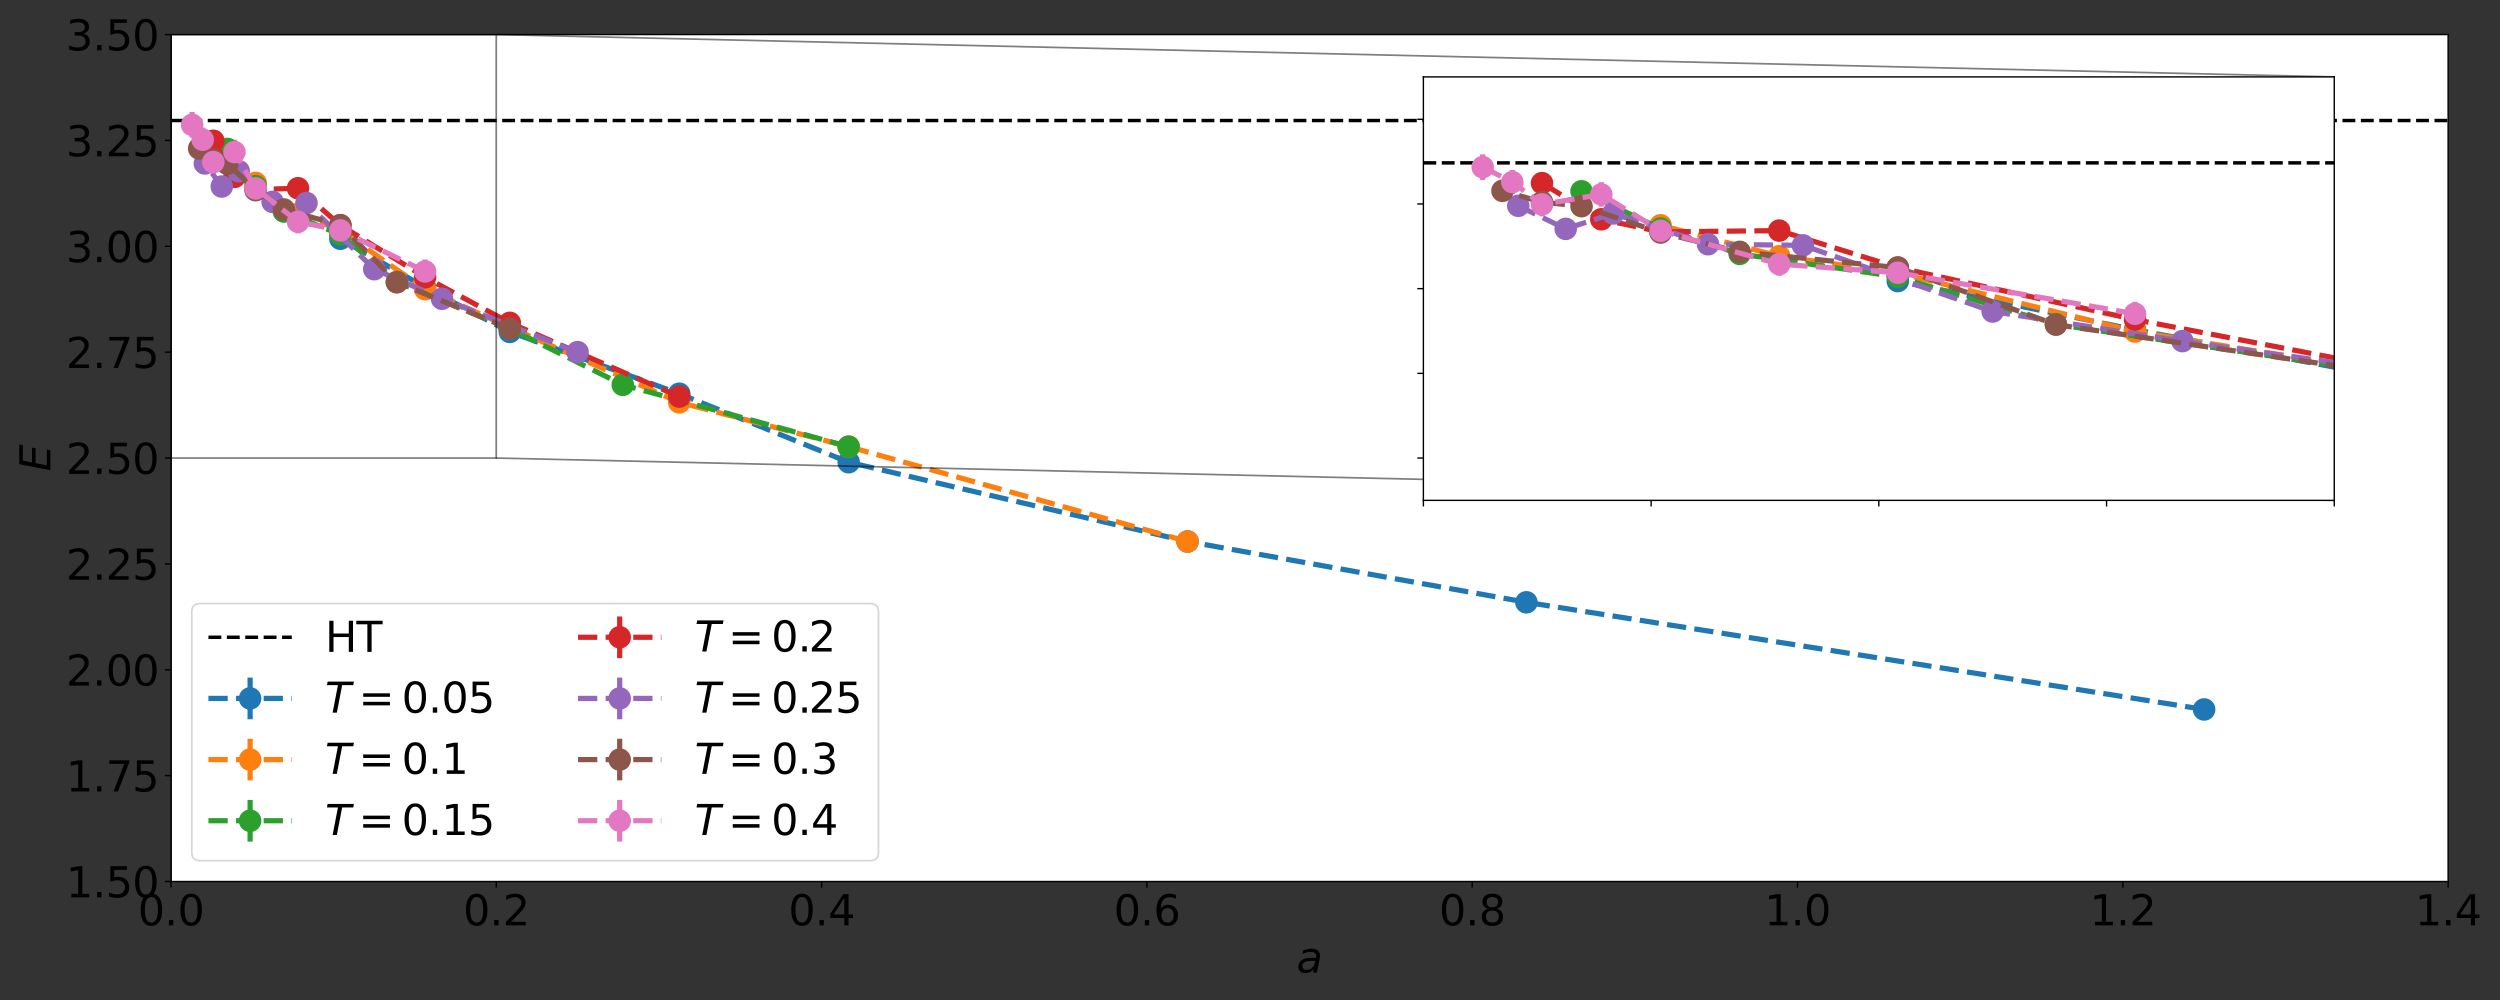 <?xml version="1.0" encoding="utf-8" standalone="no"?>
<!DOCTYPE svg PUBLIC "-//W3C//DTD SVG 1.1//EN"
  "http://www.w3.org/Graphics/SVG/1.1/DTD/svg11.dtd">
<svg height="576pt" version="1.1" viewBox="0 0 1440 576" width="1440pt" xmlns="http://www.w3.org/2000/svg" xmlns:xlink="http://www.w3.org/1999/xlink">
 <rect x="0" y="0" width="1440" height="576" fill="#333333" stroke="none"/>
 <defs>
  <style type="text/css">*{stroke-linecap:butt;stroke-linejoin:round;}</style>
 </defs>
 <g id="figure_1">
  <g id="patch_1">
   <path d="M 0 576 
L 1440 576 
L 1440 0 
L 0 0 
z
" style="fill:none;"/>
  </g>
  <g id="axes_1">
   <g id="patch_2">
    <path d="M 98.465 507.745 
L 1410.116 507.745 
L 1410.116 19.918 
L 98.465 19.918 
z
" style="fill:#ffffff;"/>
   </g>
   <g id="matplotlib.axis_1">
    <g id="xtick_1">
     <g id="line2d_1">
      <defs>
       <path d="M 0 0 
L 0 3.5 
" id="md1fe5be737" style="stroke:#000000;stroke-width:0.8;"/>
      </defs>
      <g>
       <use style="stroke:#000000;stroke-width:0.8;" x="98.465" xlink:href="#md1fe5be737" y="507.745"/>
      </g>
     </g>
     <g id="text_1">
      <!-- 0.0 -->
      <g transform="translate(79.381 532.981)scale(0.24 -0.24)">
       <defs>
        <path d="M 2034 4250 
Q 1547 4250 1301 3770 
Q 1056 3291 1056 2328 
Q 1056 1369 1301 889 
Q 1547 409 2034 409 
Q 2525 409 2770 889 
Q 3016 1369 3016 2328 
Q 3016 3291 2770 3770 
Q 2525 4250 2034 4250 
z
M 2034 4750 
Q 2819 4750 3233 4129 
Q 3647 3509 3647 2328 
Q 3647 1150 3233 529 
Q 2819 -91 2034 -91 
Q 1250 -91 836 529 
Q 422 1150 422 2328 
Q 422 3509 836 4129 
Q 1250 4750 2034 4750 
z
" id="DejaVuSans-30" transform="scale(0.016)"/>
        <path d="M 684 794 
L 1344 794 
L 1344 0 
L 684 0 
L 684 794 
z
" id="DejaVuSans-2e" transform="scale(0.016)"/>
       </defs>
       <use xlink:href="#DejaVuSans-30"/>
       <use x="63.623" xlink:href="#DejaVuSans-2e"/>
       <use x="95.41" xlink:href="#DejaVuSans-30"/>
      </g>
     </g>
    </g>
    <g id="xtick_2">
     <g id="line2d_2">
      <g>
       <use style="stroke:#000000;stroke-width:0.8;" x="285.844" xlink:href="#md1fe5be737" y="507.745"/>
      </g>
     </g>
     <g id="text_2">
      <!-- 0.2 -->
      <g transform="translate(266.76 532.981)scale(0.24 -0.24)">
       <defs>
        <path d="M 1228 531 
L 3431 531 
L 3431 0 
L 469 0 
L 469 531 
Q 828 903 1448 1529 
Q 2069 2156 2228 2338 
Q 2531 2678 2651 2914 
Q 2772 3150 2772 3378 
Q 2772 3750 2511 3984 
Q 2250 4219 1831 4219 
Q 1534 4219 1204 4116 
Q 875 4013 500 3803 
L 500 4441 
Q 881 4594 1212 4672 
Q 1544 4750 1819 4750 
Q 2544 4750 2975 4387 
Q 3406 4025 3406 3419 
Q 3406 3131 3298 2873 
Q 3191 2616 2906 2266 
Q 2828 2175 2409 1742 
Q 1991 1309 1228 531 
z
" id="DejaVuSans-32" transform="scale(0.016)"/>
       </defs>
       <use xlink:href="#DejaVuSans-30"/>
       <use x="63.623" xlink:href="#DejaVuSans-2e"/>
       <use x="95.41" xlink:href="#DejaVuSans-32"/>
      </g>
     </g>
    </g>
    <g id="xtick_3">
     <g id="line2d_3">
      <g>
       <use style="stroke:#000000;stroke-width:0.8;" x="473.223" xlink:href="#md1fe5be737" y="507.745"/>
      </g>
     </g>
     <g id="text_3">
      <!-- 0.4 -->
      <g transform="translate(454.139 532.981)scale(0.24 -0.24)">
       <defs>
        <path d="M 2419 4116 
L 825 1625 
L 2419 1625 
L 2419 4116 
z
M 2253 4666 
L 3047 4666 
L 3047 1625 
L 3713 1625 
L 3713 1100 
L 3047 1100 
L 3047 0 
L 2419 0 
L 2419 1100 
L 313 1100 
L 313 1709 
L 2253 4666 
z
" id="DejaVuSans-34" transform="scale(0.016)"/>
       </defs>
       <use xlink:href="#DejaVuSans-30"/>
       <use x="63.623" xlink:href="#DejaVuSans-2e"/>
       <use x="95.41" xlink:href="#DejaVuSans-34"/>
      </g>
     </g>
    </g>
    <g id="xtick_4">
     <g id="line2d_4">
      <g>
       <use style="stroke:#000000;stroke-width:0.8;" x="660.601" xlink:href="#md1fe5be737" y="507.745"/>
      </g>
     </g>
     <g id="text_4">
      <!-- 0.6 -->
      <g transform="translate(641.518 532.981)scale(0.24 -0.24)">
       <defs>
        <path d="M 2113 2584 
Q 1688 2584 1439 2293 
Q 1191 2003 1191 1497 
Q 1191 994 1439 701 
Q 1688 409 2113 409 
Q 2538 409 2786 701 
Q 3034 994 3034 1497 
Q 3034 2003 2786 2293 
Q 2538 2584 2113 2584 
z
M 3366 4563 
L 3366 3988 
Q 3128 4100 2886 4159 
Q 2644 4219 2406 4219 
Q 1781 4219 1451 3797 
Q 1122 3375 1075 2522 
Q 1259 2794 1537 2939 
Q 1816 3084 2150 3084 
Q 2853 3084 3261 2657 
Q 3669 2231 3669 1497 
Q 3669 778 3244 343 
Q 2819 -91 2113 -91 
Q 1303 -91 875 529 
Q 447 1150 447 2328 
Q 447 3434 972 4092 
Q 1497 4750 2381 4750 
Q 2619 4750 2861 4703 
Q 3103 4656 3366 4563 
z
" id="DejaVuSans-36" transform="scale(0.016)"/>
       </defs>
       <use xlink:href="#DejaVuSans-30"/>
       <use x="63.623" xlink:href="#DejaVuSans-2e"/>
       <use x="95.41" xlink:href="#DejaVuSans-36"/>
      </g>
     </g>
    </g>
    <g id="xtick_5">
     <g id="line2d_5">
      <g>
       <use style="stroke:#000000;stroke-width:0.8;" x="847.98" xlink:href="#md1fe5be737" y="507.745"/>
      </g>
     </g>
     <g id="text_5">
      <!-- 0.8 -->
      <g transform="translate(828.896 532.981)scale(0.24 -0.24)">
       <defs>
        <path d="M 2034 2216 
Q 1584 2216 1326 1975 
Q 1069 1734 1069 1313 
Q 1069 891 1326 650 
Q 1584 409 2034 409 
Q 2484 409 2743 651 
Q 3003 894 3003 1313 
Q 3003 1734 2745 1975 
Q 2488 2216 2034 2216 
z
M 1403 2484 
Q 997 2584 770 2862 
Q 544 3141 544 3541 
Q 544 4100 942 4425 
Q 1341 4750 2034 4750 
Q 2731 4750 3128 4425 
Q 3525 4100 3525 3541 
Q 3525 3141 3298 2862 
Q 3072 2584 2669 2484 
Q 3125 2378 3379 2068 
Q 3634 1759 3634 1313 
Q 3634 634 3220 271 
Q 2806 -91 2034 -91 
Q 1263 -91 848 271 
Q 434 634 434 1313 
Q 434 1759 690 2068 
Q 947 2378 1403 2484 
z
M 1172 3481 
Q 1172 3119 1398 2916 
Q 1625 2713 2034 2713 
Q 2441 2713 2670 2916 
Q 2900 3119 2900 3481 
Q 2900 3844 2670 4047 
Q 2441 4250 2034 4250 
Q 1625 4250 1398 4047 
Q 1172 3844 1172 3481 
z
" id="DejaVuSans-38" transform="scale(0.016)"/>
       </defs>
       <use xlink:href="#DejaVuSans-30"/>
       <use x="63.623" xlink:href="#DejaVuSans-2e"/>
       <use x="95.41" xlink:href="#DejaVuSans-38"/>
      </g>
     </g>
    </g>
    <g id="xtick_6">
     <g id="line2d_6">
      <g>
       <use style="stroke:#000000;stroke-width:0.8;" x="1035.359" xlink:href="#md1fe5be737" y="507.745"/>
      </g>
     </g>
     <g id="text_6">
      <!-- 1.0 -->
      <g transform="translate(1016.275 532.981)scale(0.24 -0.24)">
       <defs>
        <path d="M 794 531 
L 1825 531 
L 1825 4091 
L 703 3866 
L 703 4441 
L 1819 4666 
L 2450 4666 
L 2450 531 
L 3481 531 
L 3481 0 
L 794 0 
L 794 531 
z
" id="DejaVuSans-31" transform="scale(0.016)"/>
       </defs>
       <use xlink:href="#DejaVuSans-31"/>
       <use x="63.623" xlink:href="#DejaVuSans-2e"/>
       <use x="95.41" xlink:href="#DejaVuSans-30"/>
      </g>
     </g>
    </g>
    <g id="xtick_7">
     <g id="line2d_7">
      <g>
       <use style="stroke:#000000;stroke-width:0.8;" x="1222.737" xlink:href="#md1fe5be737" y="507.745"/>
      </g>
     </g>
     <g id="text_7">
      <!-- 1.2 -->
      <g transform="translate(1203.654 532.981)scale(0.24 -0.24)">
       <use xlink:href="#DejaVuSans-31"/>
       <use x="63.623" xlink:href="#DejaVuSans-2e"/>
       <use x="95.41" xlink:href="#DejaVuSans-32"/>
      </g>
     </g>
    </g>
    <g id="xtick_8">
     <g id="line2d_8">
      <g>
       <use style="stroke:#000000;stroke-width:0.8;" x="1410.116" xlink:href="#md1fe5be737" y="507.745"/>
      </g>
     </g>
     <g id="text_8">
      <!-- 1.4 -->
      <g transform="translate(1391.033 532.981)scale(0.24 -0.24)">
       <use xlink:href="#DejaVuSans-31"/>
       <use x="63.623" xlink:href="#DejaVuSans-2e"/>
       <use x="95.41" xlink:href="#DejaVuSans-34"/>
      </g>
     </g>
    </g>
    <g id="text_9">
     <!-- $a$ -->
     <g transform="translate(746.851 560.209)scale(0.24 -0.24)">
      <defs>
       <path d="M 3438 1997 
L 3047 0 
L 2472 0 
L 2578 531 
Q 2325 219 2001 64 
Q 1678 -91 1281 -91 
Q 834 -91 548 182 
Q 263 456 263 884 
Q 263 1497 752 1853 
Q 1241 2209 2100 2209 
L 2900 2209 
L 2931 2363 
Q 2938 2388 2941 2417 
Q 2944 2447 2944 2509 
Q 2944 2788 2717 2942 
Q 2491 3097 2081 3097 
Q 1800 3097 1504 3025 
Q 1209 2953 897 2809 
L 997 3341 
Q 1322 3463 1633 3523 
Q 1944 3584 2234 3584 
Q 2853 3584 3176 3315 
Q 3500 3047 3500 2534 
Q 3500 2431 3484 2292 
Q 3469 2153 3438 1997 
z
M 2816 1759 
L 2241 1759 
Q 1534 1759 1195 1570 
Q 856 1381 856 984 
Q 856 709 1029 553 
Q 1203 397 1509 397 
Q 1978 397 2328 733 
Q 2678 1069 2791 1631 
L 2816 1759 
z
" id="DejaVuSans-Oblique-61" transform="scale(0.016)"/>
      </defs>
      <use xlink:href="#DejaVuSans-Oblique-61"/>
     </g>
    </g>
   </g>
   <g id="matplotlib.axis_2">
    <g id="ytick_1">
     <g id="line2d_9">
      <defs>
       <path d="M 0 0 
L -3.5 0 
" id="mef5fd86dce" style="stroke:#000000;stroke-width:0.8;"/>
      </defs>
      <g>
       <use style="stroke:#000000;stroke-width:0.8;" x="98.465" xlink:href="#mef5fd86dce" y="507.745"/>
      </g>
     </g>
     <g id="text_10">
      <!-- 1.50 -->
      <g transform="translate(38.028 516.863)scale(0.24 -0.24)">
       <defs>
        <path d="M 691 4666 
L 3169 4666 
L 3169 4134 
L 1269 4134 
L 1269 2991 
Q 1406 3038 1543 3061 
Q 1681 3084 1819 3084 
Q 2600 3084 3056 2656 
Q 3513 2228 3513 1497 
Q 3513 744 3044 326 
Q 2575 -91 1722 -91 
Q 1428 -91 1123 -41 
Q 819 9 494 109 
L 494 744 
Q 775 591 1075 516 
Q 1375 441 1709 441 
Q 2250 441 2565 725 
Q 2881 1009 2881 1497 
Q 2881 1984 2565 2268 
Q 2250 2553 1709 2553 
Q 1456 2553 1204 2497 
Q 953 2441 691 2322 
L 691 4666 
z
" id="DejaVuSans-35" transform="scale(0.016)"/>
       </defs>
       <use xlink:href="#DejaVuSans-31"/>
       <use x="63.623" xlink:href="#DejaVuSans-2e"/>
       <use x="95.41" xlink:href="#DejaVuSans-35"/>
       <use x="159.033" xlink:href="#DejaVuSans-30"/>
      </g>
     </g>
    </g>
    <g id="ytick_2">
     <g id="line2d_10">
      <g>
       <use style="stroke:#000000;stroke-width:0.8;" x="98.465" xlink:href="#mef5fd86dce" y="446.767"/>
      </g>
     </g>
     <g id="text_11">
      <!-- 1.75 -->
      <g transform="translate(38.028 455.885)scale(0.24 -0.24)">
       <defs>
        <path d="M 525 4666 
L 3525 4666 
L 3525 4397 
L 1831 0 
L 1172 0 
L 2766 4134 
L 525 4134 
L 525 4666 
z
" id="DejaVuSans-37" transform="scale(0.016)"/>
       </defs>
       <use xlink:href="#DejaVuSans-31"/>
       <use x="63.623" xlink:href="#DejaVuSans-2e"/>
       <use x="95.41" xlink:href="#DejaVuSans-37"/>
       <use x="159.033" xlink:href="#DejaVuSans-35"/>
      </g>
     </g>
    </g>
    <g id="ytick_3">
     <g id="line2d_11">
      <g>
       <use style="stroke:#000000;stroke-width:0.8;" x="98.465" xlink:href="#mef5fd86dce" y="385.788"/>
      </g>
     </g>
     <g id="text_12">
      <!-- 2.00 -->
      <g transform="translate(38.028 394.906)scale(0.24 -0.24)">
       <use xlink:href="#DejaVuSans-32"/>
       <use x="63.623" xlink:href="#DejaVuSans-2e"/>
       <use x="95.41" xlink:href="#DejaVuSans-30"/>
       <use x="159.033" xlink:href="#DejaVuSans-30"/>
      </g>
     </g>
    </g>
    <g id="ytick_4">
     <g id="line2d_12">
      <g>
       <use style="stroke:#000000;stroke-width:0.8;" x="98.465" xlink:href="#mef5fd86dce" y="324.81"/>
      </g>
     </g>
     <g id="text_13">
      <!-- 2.25 -->
      <g transform="translate(38.028 333.928)scale(0.24 -0.24)">
       <use xlink:href="#DejaVuSans-32"/>
       <use x="63.623" xlink:href="#DejaVuSans-2e"/>
       <use x="95.41" xlink:href="#DejaVuSans-32"/>
       <use x="159.033" xlink:href="#DejaVuSans-35"/>
      </g>
     </g>
    </g>
    <g id="ytick_5">
     <g id="line2d_13">
      <g>
       <use style="stroke:#000000;stroke-width:0.8;" x="98.465" xlink:href="#mef5fd86dce" y="263.832"/>
      </g>
     </g>
     <g id="text_14">
      <!-- 2.50 -->
      <g transform="translate(38.028 272.95)scale(0.24 -0.24)">
       <use xlink:href="#DejaVuSans-32"/>
       <use x="63.623" xlink:href="#DejaVuSans-2e"/>
       <use x="95.41" xlink:href="#DejaVuSans-35"/>
       <use x="159.033" xlink:href="#DejaVuSans-30"/>
      </g>
     </g>
    </g>
    <g id="ytick_6">
     <g id="line2d_14">
      <g>
       <use style="stroke:#000000;stroke-width:0.8;" x="98.465" xlink:href="#mef5fd86dce" y="202.853"/>
      </g>
     </g>
     <g id="text_15">
      <!-- 2.75 -->
      <g transform="translate(38.028 211.971)scale(0.24 -0.24)">
       <use xlink:href="#DejaVuSans-32"/>
       <use x="63.623" xlink:href="#DejaVuSans-2e"/>
       <use x="95.41" xlink:href="#DejaVuSans-37"/>
       <use x="159.033" xlink:href="#DejaVuSans-35"/>
      </g>
     </g>
    </g>
    <g id="ytick_7">
     <g id="line2d_15">
      <g>
       <use style="stroke:#000000;stroke-width:0.8;" x="98.465" xlink:href="#mef5fd86dce" y="141.875"/>
      </g>
     </g>
     <g id="text_16">
      <!-- 3.00 -->
      <g transform="translate(38.028 150.993)scale(0.24 -0.24)">
       <defs>
        <path d="M 2597 2516 
Q 3050 2419 3304 2112 
Q 3559 1806 3559 1356 
Q 3559 666 3084 287 
Q 2609 -91 1734 -91 
Q 1441 -91 1130 -33 
Q 819 25 488 141 
L 488 750 
Q 750 597 1062 519 
Q 1375 441 1716 441 
Q 2309 441 2620 675 
Q 2931 909 2931 1356 
Q 2931 1769 2642 2001 
Q 2353 2234 1838 2234 
L 1294 2234 
L 1294 2753 
L 1863 2753 
Q 2328 2753 2575 2939 
Q 2822 3125 2822 3475 
Q 2822 3834 2567 4026 
Q 2313 4219 1838 4219 
Q 1578 4219 1281 4162 
Q 984 4106 628 3988 
L 628 4550 
Q 988 4650 1302 4700 
Q 1616 4750 1894 4750 
Q 2613 4750 3031 4423 
Q 3450 4097 3450 3541 
Q 3450 3153 3228 2886 
Q 3006 2619 2597 2516 
z
" id="DejaVuSans-33" transform="scale(0.016)"/>
       </defs>
       <use xlink:href="#DejaVuSans-33"/>
       <use x="63.623" xlink:href="#DejaVuSans-2e"/>
       <use x="95.41" xlink:href="#DejaVuSans-30"/>
       <use x="159.033" xlink:href="#DejaVuSans-30"/>
      </g>
     </g>
    </g>
    <g id="ytick_8">
     <g id="line2d_16">
      <g>
       <use style="stroke:#000000;stroke-width:0.8;" x="98.465" xlink:href="#mef5fd86dce" y="80.896"/>
      </g>
     </g>
     <g id="text_17">
      <!-- 3.25 -->
      <g transform="translate(38.028 90.015)scale(0.24 -0.24)">
       <use xlink:href="#DejaVuSans-33"/>
       <use x="63.623" xlink:href="#DejaVuSans-2e"/>
       <use x="95.41" xlink:href="#DejaVuSans-32"/>
       <use x="159.033" xlink:href="#DejaVuSans-35"/>
      </g>
     </g>
    </g>
    <g id="ytick_9">
     <g id="line2d_17">
      <g>
       <use style="stroke:#000000;stroke-width:0.8;" x="98.465" xlink:href="#mef5fd86dce" y="19.918"/>
      </g>
     </g>
     <g id="text_18">
      <!-- 3.50 -->
      <g transform="translate(38.028 29.036)scale(0.24 -0.24)">
       <use xlink:href="#DejaVuSans-33"/>
       <use x="63.623" xlink:href="#DejaVuSans-2e"/>
       <use x="95.41" xlink:href="#DejaVuSans-35"/>
       <use x="159.033" xlink:href="#DejaVuSans-30"/>
      </g>
     </g>
    </g>
    <g id="text_19">
     <!-- $E$ -->
     <g transform="translate(29.036 271.512)rotate(-90)scale(0.24 -0.24)">
      <defs>
       <path d="M 1081 4666 
L 4031 4666 
L 3928 4134 
L 1606 4134 
L 1338 2753 
L 3566 2753 
L 3463 2222 
L 1234 2222 
L 909 531 
L 3284 531 
L 3181 0 
L 172 0 
L 1081 4666 
z
" id="DejaVuSans-Oblique-45" transform="scale(0.016)"/>
      </defs>
      <use transform="translate(0 0.094)" xlink:href="#DejaVuSans-Oblique-45"/>
     </g>
    </g>
   </g>
   <g id="LineCollection_1">
    <path clip-path="url(#pb963dd90ee)" d="M 1269.582 410.716 
L 1269.582 406.57 
" style="fill:none;stroke:#1f77b4;stroke-width:3;"/>
    <path clip-path="url(#pb963dd90ee)" d="M 879.21 349.079 
L 879.21 344.786 
" style="fill:none;stroke:#1f77b4;stroke-width:3;"/>
    <path clip-path="url(#pb963dd90ee)" d="M 684.024 314.078 
L 684.024 309.736 
" style="fill:none;stroke:#1f77b4;stroke-width:3;"/>
    <path clip-path="url(#pb963dd90ee)" d="M 488.837 268.466 
L 488.837 264.027 
" style="fill:none;stroke:#1f77b4;stroke-width:3;"/>
    <path clip-path="url(#pb963dd90ee)" d="M 391.244 229.05 
L 391.244 224.513 
" style="fill:none;stroke:#1f77b4;stroke-width:3;"/>
    <path clip-path="url(#pb963dd90ee)" d="M 293.651 193.56 
L 293.651 188.828 
" style="fill:none;stroke:#1f77b4;stroke-width:3;"/>
    <path clip-path="url(#pb963dd90ee)" d="M 244.855 168.022 
L 244.855 163.095 
" style="fill:none;stroke:#1f77b4;stroke-width:3;"/>
    <path clip-path="url(#pb963dd90ee)" d="M 196.058 139.948 
L 196.058 135.07 
" style="fill:none;stroke:#1f77b4;stroke-width:3;"/>
   </g>
   <g id="LineCollection_2">
    <path clip-path="url(#pb963dd90ee)" d="M 684.024 314.98 
L 684.024 308.834 
" style="fill:none;stroke:#ff7f0e;stroke-width:3;"/>
    <path clip-path="url(#pb963dd90ee)" d="M 488.837 260.588 
L 488.837 254.002 
" style="fill:none;stroke:#ff7f0e;stroke-width:3;"/>
    <path clip-path="url(#pb963dd90ee)" d="M 391.244 235.001 
L 391.244 228.513 
" style="fill:none;stroke:#ff7f0e;stroke-width:3;"/>
    <path clip-path="url(#pb963dd90ee)" d="M 293.651 191.828 
L 293.651 185.194 
" style="fill:none;stroke:#ff7f0e;stroke-width:3;"/>
    <path clip-path="url(#pb963dd90ee)" d="M 244.855 169.925 
L 244.855 163.193 
" style="fill:none;stroke:#ff7f0e;stroke-width:3;"/>
    <path clip-path="url(#pb963dd90ee)" d="M 196.058 136.118 
L 196.058 129.386 
" style="fill:none;stroke:#ff7f0e;stroke-width:3;"/>
    <path clip-path="url(#pb963dd90ee)" d="M 171.66 126.606 
L 171.66 119.728 
" style="fill:none;stroke:#ff7f0e;stroke-width:3;"/>
    <path clip-path="url(#pb963dd90ee)" d="M 147.262 108.849 
L 147.262 101.873 
" style="fill:none;stroke:#ff7f0e;stroke-width:3;"/>
   </g>
   <g id="LineCollection_3">
    <path clip-path="url(#pb963dd90ee)" d="M 488.837 261.246 
L 488.837 253.343 
" style="fill:none;stroke:#2ca02c;stroke-width:3;"/>
    <path clip-path="url(#pb963dd90ee)" d="M 358.713 225.537 
L 358.713 217.781 
" style="fill:none;stroke:#2ca02c;stroke-width:3;"/>
    <path clip-path="url(#pb963dd90ee)" d="M 293.651 193.316 
L 293.651 185.218 
" style="fill:none;stroke:#2ca02c;stroke-width:3;"/>
    <path clip-path="url(#pb963dd90ee)" d="M 228.589 166.583 
L 228.589 158.29 
" style="fill:none;stroke:#2ca02c;stroke-width:3;"/>
    <path clip-path="url(#pb963dd90ee)" d="M 196.058 139.314 
L 196.058 130.874 
" style="fill:none;stroke:#2ca02c;stroke-width:3;"/>
    <path clip-path="url(#pb963dd90ee)" d="M 163.527 125.996 
L 163.527 117.703 
" style="fill:none;stroke:#2ca02c;stroke-width:3;"/>
    <path clip-path="url(#pb963dd90ee)" d="M 147.262 111.508 
L 147.262 102.922 
" style="fill:none;stroke:#2ca02c;stroke-width:3;"/>
    <path clip-path="url(#pb963dd90ee)" d="M 130.996 90.165 
L 130.996 81.433 
" style="fill:none;stroke:#2ca02c;stroke-width:3;"/>
   </g>
   <g id="LineCollection_4">
    <path clip-path="url(#pb963dd90ee)" d="M 391.244 233.123 
L 391.244 223.805 
" style="fill:none;stroke:#d62728;stroke-width:3;"/>
    <path clip-path="url(#pb963dd90ee)" d="M 293.651 190.755 
L 293.651 181.145 
" style="fill:none;stroke:#d62728;stroke-width:3;"/>
    <path clip-path="url(#pb963dd90ee)" d="M 244.855 164.437 
L 244.855 154.973 
" style="fill:none;stroke:#d62728;stroke-width:3;"/>
    <path clip-path="url(#pb963dd90ee)" d="M 196.058 134.704 
L 196.058 124.752 
" style="fill:none;stroke:#d62728;stroke-width:3;"/>
    <path clip-path="url(#pb963dd90ee)" d="M 171.66 113.435 
L 171.66 103.434 
" style="fill:none;stroke:#d62728;stroke-width:3;"/>
    <path clip-path="url(#pb963dd90ee)" d="M 147.262 113.971 
L 147.262 104.41 
" style="fill:none;stroke:#d62728;stroke-width:3;"/>
    <path clip-path="url(#pb963dd90ee)" d="M 135.062 106.776 
L 135.062 97.068 
" style="fill:none;stroke:#d62728;stroke-width:3;"/>
    <path clip-path="url(#pb963dd90ee)" d="M 122.863 86.214 
L 122.863 75.969 
" style="fill:none;stroke:#d62728;stroke-width:3;"/>
   </g>
   <g id="LineCollection_5">
    <path clip-path="url(#pb963dd90ee)" d="M 332.688 208.024 
L 332.688 197.633 
" style="fill:none;stroke:#9467bd;stroke-width:3;"/>
    <path clip-path="url(#pb963dd90ee)" d="M 254.614 177.389 
L 254.614 166.803 
" style="fill:none;stroke:#9467bd;stroke-width:3;"/>
    <path clip-path="url(#pb963dd90ee)" d="M 215.577 160.412 
L 215.577 149.68 
" style="fill:none;stroke:#9467bd;stroke-width:3;"/>
    <path clip-path="url(#pb963dd90ee)" d="M 176.539 122.435 
L 176.539 111.41 
" style="fill:none;stroke:#9467bd;stroke-width:3;"/>
    <path clip-path="url(#pb963dd90ee)" d="M 157.021 121.752 
L 157.021 110.825 
" style="fill:none;stroke:#9467bd;stroke-width:3;"/>
    <path clip-path="url(#pb963dd90ee)" d="M 137.502 103.824 
L 137.502 93.336 
" style="fill:none;stroke:#9467bd;stroke-width:3;"/>
    <path clip-path="url(#pb963dd90ee)" d="M 127.743 112.776 
L 127.743 102.093 
" style="fill:none;stroke:#9467bd;stroke-width:3;"/>
    <path clip-path="url(#pb963dd90ee)" d="M 117.984 99.629 
L 117.984 88.653 
" style="fill:none;stroke:#9467bd;stroke-width:3;"/>
   </g>
   <g id="LineCollection_6">
    <path clip-path="url(#pb963dd90ee)" d="M 293.651 195.097 
L 293.651 183.633 
" style="fill:none;stroke:#8c564b;stroke-width:3;"/>
    <path clip-path="url(#pb963dd90ee)" d="M 228.589 168.486 
L 228.589 156.68 
" style="fill:none;stroke:#8c564b;stroke-width:3;"/>
    <path clip-path="url(#pb963dd90ee)" d="M 196.058 135.728 
L 196.058 123.776 
" style="fill:none;stroke:#8c564b;stroke-width:3;"/>
    <path clip-path="url(#pb963dd90ee)" d="M 163.527 126.801 
L 163.527 114.557 
" style="fill:none;stroke:#8c564b;stroke-width:3;"/>
    <path clip-path="url(#pb963dd90ee)" d="M 147.262 115.508 
L 147.262 103.556 
" style="fill:none;stroke:#8c564b;stroke-width:3;"/>
    <path clip-path="url(#pb963dd90ee)" d="M 130.996 100.336 
L 130.996 88.385 
" style="fill:none;stroke:#8c564b;stroke-width:3;"/>
    <path clip-path="url(#pb963dd90ee)" d="M 122.863 98.019 
L 122.863 86.067 
" style="fill:none;stroke:#8c564b;stroke-width:3;"/>
    <path clip-path="url(#pb963dd90ee)" d="M 114.731 91.141 
L 114.731 79.921 
" style="fill:none;stroke:#8c564b;stroke-width:3;"/>
   </g>
   <g id="LineCollection_7">
    <path clip-path="url(#pb963dd90ee)" d="M 244.855 163.217 
L 244.855 149.461 
" style="fill:none;stroke:#e377c2;stroke-width:3;"/>
    <path clip-path="url(#pb963dd90ee)" d="M 196.058 139.582 
L 196.058 125.825 
" style="fill:none;stroke:#e377c2;stroke-width:3;"/>
    <path clip-path="url(#pb963dd90ee)" d="M 171.66 134.435 
L 171.66 121.069 
" style="fill:none;stroke:#e377c2;stroke-width:3;"/>
    <path clip-path="url(#pb963dd90ee)" d="M 147.262 115.41 
L 147.262 101.702 
" style="fill:none;stroke:#e377c2;stroke-width:3;"/>
    <path clip-path="url(#pb963dd90ee)" d="M 135.062 94.653 
L 135.062 80.506 
" style="fill:none;stroke:#e377c2;stroke-width:3;"/>
    <path clip-path="url(#pb963dd90ee)" d="M 122.863 100.214 
L 122.863 86.506 
" style="fill:none;stroke:#e377c2;stroke-width:3;"/>
    <path clip-path="url(#pb963dd90ee)" d="M 116.764 87.458 
L 116.764 73.506 
" style="fill:none;stroke:#e377c2;stroke-width:3;"/>
    <path clip-path="url(#pb963dd90ee)" d="M 110.664 79.287 
L 110.664 64.506 
" style="fill:none;stroke:#e377c2;stroke-width:3;"/>
   </g>
   <g id="line2d_18">
    <path clip-path="url(#pb963dd90ee)" d="M 98.465 69.433 
L 1410.116 69.433 
" style="fill:none;stroke:#000000;stroke-dasharray:7.4,3.2;stroke-dashoffset:0;stroke-width:2;"/>
   </g>
   <g id="line2d_19">
    <path clip-path="url(#pb963dd90ee)" d="M 98.465 507.745 
L 98.465 19.918 
" style="fill:none;stroke:#000000;stroke-linecap:square;"/>
   </g>
   <g id="line2d_20">
    <path clip-path="url(#pb963dd90ee)" d="M 1269.582 408.643 
L 879.21 346.933 
L 684.024 311.907 
L 488.837 266.246 
L 391.244 226.781 
L 293.651 191.194 
L 244.855 165.559 
L 196.058 137.509 
" style="fill:none;stroke:#1f77b4;stroke-dasharray:11.1,4.8;stroke-dashoffset:0;stroke-width:3;"/>
    <defs>
     <path d="M 0 6 
C 1.591 6 3.117 5.368 4.243 4.243 
C 5.368 3.117 6 1.591 6 0 
C 6 -1.591 5.368 -3.117 4.243 -4.243 
C 3.117 -5.368 1.591 -6 0 -6 
C -1.591 -6 -3.117 -5.368 -4.243 -4.243 
C -5.368 -3.117 -6 -1.591 -6 0 
C -6 1.591 -5.368 3.117 -4.243 4.243 
C -3.117 5.368 -1.591 6 0 6 
z
" id="mfeebabad88" style="stroke:#1f77b4;"/>
    </defs>
    <g clip-path="url(#pb963dd90ee)">
     <use style="fill:#1f77b4;stroke:#1f77b4;" x="1269.582" xlink:href="#mfeebabad88" y="408.643"/>
     <use style="fill:#1f77b4;stroke:#1f77b4;" x="879.21" xlink:href="#mfeebabad88" y="346.933"/>
     <use style="fill:#1f77b4;stroke:#1f77b4;" x="684.024" xlink:href="#mfeebabad88" y="311.907"/>
     <use style="fill:#1f77b4;stroke:#1f77b4;" x="488.837" xlink:href="#mfeebabad88" y="266.246"/>
     <use style="fill:#1f77b4;stroke:#1f77b4;" x="391.244" xlink:href="#mfeebabad88" y="226.781"/>
     <use style="fill:#1f77b4;stroke:#1f77b4;" x="293.651" xlink:href="#mfeebabad88" y="191.194"/>
     <use style="fill:#1f77b4;stroke:#1f77b4;" x="244.855" xlink:href="#mfeebabad88" y="165.559"/>
     <use style="fill:#1f77b4;stroke:#1f77b4;" x="196.058" xlink:href="#mfeebabad88" y="137.509"/>
    </g>
   </g>
   <g id="line2d_21">
    <path clip-path="url(#pb963dd90ee)" d="M 684.024 311.907 
L 488.837 257.295 
L 391.244 231.757 
L 293.651 188.511 
L 244.855 166.559 
L 196.058 132.752 
L 171.66 123.167 
L 147.262 105.361 
" style="fill:none;stroke:#ff7f0e;stroke-dasharray:11.1,4.8;stroke-dashoffset:0;stroke-width:3;"/>
    <defs>
     <path d="M 0 6 
C 1.591 6 3.117 5.368 4.243 4.243 
C 5.368 3.117 6 1.591 6 0 
C 6 -1.591 5.368 -3.117 4.243 -4.243 
C 3.117 -5.368 1.591 -6 0 -6 
C -1.591 -6 -3.117 -5.368 -4.243 -4.243 
C -5.368 -3.117 -6 -1.591 -6 0 
C -6 1.591 -5.368 3.117 -4.243 4.243 
C -3.117 5.368 -1.591 6 0 6 
z
" id="m530e2fb6f2" style="stroke:#ff7f0e;"/>
    </defs>
    <g clip-path="url(#pb963dd90ee)">
     <use style="fill:#ff7f0e;stroke:#ff7f0e;" x="684.024" xlink:href="#m530e2fb6f2" y="311.907"/>
     <use style="fill:#ff7f0e;stroke:#ff7f0e;" x="488.837" xlink:href="#m530e2fb6f2" y="257.295"/>
     <use style="fill:#ff7f0e;stroke:#ff7f0e;" x="391.244" xlink:href="#m530e2fb6f2" y="231.757"/>
     <use style="fill:#ff7f0e;stroke:#ff7f0e;" x="293.651" xlink:href="#m530e2fb6f2" y="188.511"/>
     <use style="fill:#ff7f0e;stroke:#ff7f0e;" x="244.855" xlink:href="#m530e2fb6f2" y="166.559"/>
     <use style="fill:#ff7f0e;stroke:#ff7f0e;" x="196.058" xlink:href="#m530e2fb6f2" y="132.752"/>
     <use style="fill:#ff7f0e;stroke:#ff7f0e;" x="171.66" xlink:href="#m530e2fb6f2" y="123.167"/>
     <use style="fill:#ff7f0e;stroke:#ff7f0e;" x="147.262" xlink:href="#m530e2fb6f2" y="105.361"/>
    </g>
   </g>
   <g id="line2d_22">
    <path clip-path="url(#pb963dd90ee)" d="M 488.837 257.295 
L 358.713 221.659 
L 293.651 189.267 
L 228.589 162.437 
L 196.058 135.094 
L 163.527 121.85 
L 147.262 107.215 
L 130.996 85.799 
" style="fill:none;stroke:#2ca02c;stroke-dasharray:11.1,4.8;stroke-dashoffset:0;stroke-width:3;"/>
    <defs>
     <path d="M 0 6 
C 1.591 6 3.117 5.368 4.243 4.243 
C 5.368 3.117 6 1.591 6 0 
C 6 -1.591 5.368 -3.117 4.243 -4.243 
C 3.117 -5.368 1.591 -6 0 -6 
C -1.591 -6 -3.117 -5.368 -4.243 -4.243 
C -5.368 -3.117 -6 -1.591 -6 0 
C -6 1.591 -5.368 3.117 -4.243 4.243 
C -3.117 5.368 -1.591 6 0 6 
z
" id="m3907513d24" style="stroke:#2ca02c;"/>
    </defs>
    <g clip-path="url(#pb963dd90ee)">
     <use style="fill:#2ca02c;stroke:#2ca02c;" x="488.837" xlink:href="#m3907513d24" y="257.295"/>
     <use style="fill:#2ca02c;stroke:#2ca02c;" x="358.713" xlink:href="#m3907513d24" y="221.659"/>
     <use style="fill:#2ca02c;stroke:#2ca02c;" x="293.651" xlink:href="#m3907513d24" y="189.267"/>
     <use style="fill:#2ca02c;stroke:#2ca02c;" x="228.589" xlink:href="#m3907513d24" y="162.437"/>
     <use style="fill:#2ca02c;stroke:#2ca02c;" x="196.058" xlink:href="#m3907513d24" y="135.094"/>
     <use style="fill:#2ca02c;stroke:#2ca02c;" x="163.527" xlink:href="#m3907513d24" y="121.85"/>
     <use style="fill:#2ca02c;stroke:#2ca02c;" x="147.262" xlink:href="#m3907513d24" y="107.215"/>
     <use style="fill:#2ca02c;stroke:#2ca02c;" x="130.996" xlink:href="#m3907513d24" y="85.799"/>
    </g>
   </g>
   <g id="line2d_23">
    <path clip-path="url(#pb963dd90ee)" d="M 391.244 228.464 
L 293.651 185.95 
L 244.855 159.705 
L 196.058 129.728 
L 171.66 108.434 
L 147.262 109.19 
L 135.062 101.922 
L 122.863 81.092 
" style="fill:none;stroke:#d62728;stroke-dasharray:11.1,4.8;stroke-dashoffset:0;stroke-width:3;"/>
    <defs>
     <path d="M 0 6 
C 1.591 6 3.117 5.368 4.243 4.243 
C 5.368 3.117 6 1.591 6 0 
C 6 -1.591 5.368 -3.117 4.243 -4.243 
C 3.117 -5.368 1.591 -6 0 -6 
C -1.591 -6 -3.117 -5.368 -4.243 -4.243 
C -5.368 -3.117 -6 -1.591 -6 0 
C -6 1.591 -5.368 3.117 -4.243 4.243 
C -3.117 5.368 -1.591 6 0 6 
z
" id="m7357ca0263" style="stroke:#d62728;"/>
    </defs>
    <g clip-path="url(#pb963dd90ee)">
     <use style="fill:#d62728;stroke:#d62728;" x="391.244" xlink:href="#m7357ca0263" y="228.464"/>
     <use style="fill:#d62728;stroke:#d62728;" x="293.651" xlink:href="#m7357ca0263" y="185.95"/>
     <use style="fill:#d62728;stroke:#d62728;" x="244.855" xlink:href="#m7357ca0263" y="159.705"/>
     <use style="fill:#d62728;stroke:#d62728;" x="196.058" xlink:href="#m7357ca0263" y="129.728"/>
     <use style="fill:#d62728;stroke:#d62728;" x="171.66" xlink:href="#m7357ca0263" y="108.434"/>
     <use style="fill:#d62728;stroke:#d62728;" x="147.262" xlink:href="#m7357ca0263" y="109.19"/>
     <use style="fill:#d62728;stroke:#d62728;" x="135.062" xlink:href="#m7357ca0263" y="101.922"/>
     <use style="fill:#d62728;stroke:#d62728;" x="122.863" xlink:href="#m7357ca0263" y="81.092"/>
    </g>
   </g>
   <g id="line2d_24">
    <path clip-path="url(#pb963dd90ee)" d="M 332.688 202.829 
L 254.614 172.096 
L 215.577 155.046 
L 176.539 116.922 
L 157.021 116.288 
L 137.502 98.58 
L 127.743 107.434 
L 117.984 94.141 
" style="fill:none;stroke:#9467bd;stroke-dasharray:11.1,4.8;stroke-dashoffset:0;stroke-width:3;"/>
    <defs>
     <path d="M 0 6 
C 1.591 6 3.117 5.368 4.243 4.243 
C 5.368 3.117 6 1.591 6 0 
C 6 -1.591 5.368 -3.117 4.243 -4.243 
C 3.117 -5.368 1.591 -6 0 -6 
C -1.591 -6 -3.117 -5.368 -4.243 -4.243 
C -5.368 -3.117 -6 -1.591 -6 0 
C -6 1.591 -5.368 3.117 -4.243 4.243 
C -3.117 5.368 -1.591 6 0 6 
z
" id="m4714182829" style="stroke:#9467bd;"/>
    </defs>
    <g clip-path="url(#pb963dd90ee)">
     <use style="fill:#9467bd;stroke:#9467bd;" x="332.688" xlink:href="#m4714182829" y="202.829"/>
     <use style="fill:#9467bd;stroke:#9467bd;" x="254.614" xlink:href="#m4714182829" y="172.096"/>
     <use style="fill:#9467bd;stroke:#9467bd;" x="215.577" xlink:href="#m4714182829" y="155.046"/>
     <use style="fill:#9467bd;stroke:#9467bd;" x="176.539" xlink:href="#m4714182829" y="116.922"/>
     <use style="fill:#9467bd;stroke:#9467bd;" x="157.021" xlink:href="#m4714182829" y="116.288"/>
     <use style="fill:#9467bd;stroke:#9467bd;" x="137.502" xlink:href="#m4714182829" y="98.58"/>
     <use style="fill:#9467bd;stroke:#9467bd;" x="127.743" xlink:href="#m4714182829" y="107.434"/>
     <use style="fill:#9467bd;stroke:#9467bd;" x="117.984" xlink:href="#m4714182829" y="94.141"/>
    </g>
   </g>
   <g id="line2d_25">
    <path clip-path="url(#pb963dd90ee)" d="M 293.651 189.365 
L 228.589 162.583 
L 196.058 129.752 
L 163.527 120.679 
L 147.262 109.532 
L 130.996 94.361 
L 122.863 92.043 
L 114.731 85.531 
" style="fill:none;stroke:#8c564b;stroke-dasharray:11.1,4.8;stroke-dashoffset:0;stroke-width:3;"/>
    <defs>
     <path d="M 0 6 
C 1.591 6 3.117 5.368 4.243 4.243 
C 5.368 3.117 6 1.591 6 0 
C 6 -1.591 5.368 -3.117 4.243 -4.243 
C 3.117 -5.368 1.591 -6 0 -6 
C -1.591 -6 -3.117 -5.368 -4.243 -4.243 
C -5.368 -3.117 -6 -1.591 -6 0 
C -6 1.591 -5.368 3.117 -4.243 4.243 
C -3.117 5.368 -1.591 6 0 6 
z
" id="mabcd1b4593" style="stroke:#8c564b;"/>
    </defs>
    <g clip-path="url(#pb963dd90ee)">
     <use style="fill:#8c564b;stroke:#8c564b;" x="293.651" xlink:href="#mabcd1b4593" y="189.365"/>
     <use style="fill:#8c564b;stroke:#8c564b;" x="228.589" xlink:href="#mabcd1b4593" y="162.583"/>
     <use style="fill:#8c564b;stroke:#8c564b;" x="196.058" xlink:href="#mabcd1b4593" y="129.752"/>
     <use style="fill:#8c564b;stroke:#8c564b;" x="163.527" xlink:href="#mabcd1b4593" y="120.679"/>
     <use style="fill:#8c564b;stroke:#8c564b;" x="147.262" xlink:href="#mabcd1b4593" y="109.532"/>
     <use style="fill:#8c564b;stroke:#8c564b;" x="130.996" xlink:href="#mabcd1b4593" y="94.361"/>
     <use style="fill:#8c564b;stroke:#8c564b;" x="122.863" xlink:href="#mabcd1b4593" y="92.043"/>
     <use style="fill:#8c564b;stroke:#8c564b;" x="114.731" xlink:href="#mabcd1b4593" y="85.531"/>
    </g>
   </g>
   <g id="line2d_26">
    <path clip-path="url(#pb963dd90ee)" d="M 244.855 156.339 
L 196.058 132.704 
L 171.66 127.752 
L 147.262 108.556 
L 135.062 87.58 
L 122.863 93.36 
L 116.764 80.482 
L 110.664 71.896 
" style="fill:none;stroke:#e377c2;stroke-dasharray:11.1,4.8;stroke-dashoffset:0;stroke-width:3;"/>
    <defs>
     <path d="M 0 6 
C 1.591 6 3.117 5.368 4.243 4.243 
C 5.368 3.117 6 1.591 6 0 
C 6 -1.591 5.368 -3.117 4.243 -4.243 
C 3.117 -5.368 1.591 -6 0 -6 
C -1.591 -6 -3.117 -5.368 -4.243 -4.243 
C -5.368 -3.117 -6 -1.591 -6 0 
C -6 1.591 -5.368 3.117 -4.243 4.243 
C -3.117 5.368 -1.591 6 0 6 
z
" id="m3fb0d5838a" style="stroke:#e377c2;"/>
    </defs>
    <g clip-path="url(#pb963dd90ee)">
     <use style="fill:#e377c2;stroke:#e377c2;" x="244.855" xlink:href="#m3fb0d5838a" y="156.339"/>
     <use style="fill:#e377c2;stroke:#e377c2;" x="196.058" xlink:href="#m3fb0d5838a" y="132.704"/>
     <use style="fill:#e377c2;stroke:#e377c2;" x="171.66" xlink:href="#m3fb0d5838a" y="127.752"/>
     <use style="fill:#e377c2;stroke:#e377c2;" x="147.262" xlink:href="#m3fb0d5838a" y="108.556"/>
     <use style="fill:#e377c2;stroke:#e377c2;" x="135.062" xlink:href="#m3fb0d5838a" y="87.58"/>
     <use style="fill:#e377c2;stroke:#e377c2;" x="122.863" xlink:href="#m3fb0d5838a" y="93.36"/>
     <use style="fill:#e377c2;stroke:#e377c2;" x="116.764" xlink:href="#m3fb0d5838a" y="80.482"/>
     <use style="fill:#e377c2;stroke:#e377c2;" x="110.664" xlink:href="#m3fb0d5838a" y="71.896"/>
    </g>
   </g>
   <g id="patch_3">
    <path d="M 98.465 507.745 
L 98.465 19.918 
" style="fill:none;stroke:#000000;stroke-linecap:square;stroke-linejoin:miter;stroke-width:0.8;"/>
   </g>
   <g id="patch_4">
    <path d="M 1410.116 507.745 
L 1410.116 19.918 
" style="fill:none;stroke:#000000;stroke-linecap:square;stroke-linejoin:miter;stroke-width:0.8;"/>
   </g>
   <g id="patch_5">
    <path d="M 98.465 507.745 
L 1410.116 507.745 
" style="fill:none;stroke:#000000;stroke-linecap:square;stroke-linejoin:miter;stroke-width:0.8;"/>
   </g>
   <g id="patch_6">
    <path d="M 98.465 19.918 
L 1410.116 19.918 
" style="fill:none;stroke:#000000;stroke-linecap:square;stroke-linejoin:miter;stroke-width:0.8;"/>
   </g>
   <g id="patch_7">
    <path clip-path="url(#pb963dd90ee)" d="M 98.465 263.832 
L 285.844 263.832 
L 285.844 19.918 
L 98.465 19.918 
z
" style="fill:none;opacity:0.5;stroke:#000000;stroke-linejoin:miter;"/>
   </g>
   <g id="patch_8">
    <path d="M 1344.534 288.223 
Q 815.189 276.027 285.844 263.832 
" style="fill:none;opacity:0.5;stroke:#000000;stroke-linecap:round;"/>
   </g>
   <g id="patch_9">
    <path d="M 1344.534 44.309 
Q 815.189 32.114 285.844 19.918 
" style="fill:none;opacity:0.5;stroke:#000000;stroke-linecap:round;"/>
   </g>
   <g id="axes_2">
    <g id="patch_10">
     <path d="M 819.873 288.223 
L 1344.534 288.223 
L 1344.534 44.309 
L 819.873 44.309 
z
" style="fill:#ffffff;"/>
    </g>
    <g id="matplotlib.axis_3">
     <g id="xtick_9">
      <g id="line2d_27">
       <g>
        <use style="stroke:#000000;stroke-width:0.8;" x="819.873" xlink:href="#md1fe5be737" y="288.223"/>
       </g>
      </g>
     </g>
     <g id="xtick_10">
      <g id="line2d_28">
       <g>
        <use style="stroke:#000000;stroke-width:0.8;" x="951.038" xlink:href="#md1fe5be737" y="288.223"/>
       </g>
      </g>
     </g>
     <g id="xtick_11">
      <g id="line2d_29">
       <g>
        <use style="stroke:#000000;stroke-width:0.8;" x="1082.203" xlink:href="#md1fe5be737" y="288.223"/>
       </g>
      </g>
     </g>
     <g id="xtick_12">
      <g id="line2d_30">
       <g>
        <use style="stroke:#000000;stroke-width:0.8;" x="1213.369" xlink:href="#md1fe5be737" y="288.223"/>
       </g>
      </g>
     </g>
     <g id="xtick_13">
      <g id="line2d_31">
       <g>
        <use style="stroke:#000000;stroke-width:0.8;" x="1344.534" xlink:href="#md1fe5be737" y="288.223"/>
       </g>
      </g>
     </g>
    </g>
    <g id="matplotlib.axis_4">
     <g id="ytick_10">
      <g id="line2d_32">
       <g>
        <use style="stroke:#000000;stroke-width:0.8;" x="819.873" xlink:href="#mef5fd86dce" y="263.832"/>
       </g>
      </g>
     </g>
     <g id="ytick_11">
      <g id="line2d_33">
       <g>
        <use style="stroke:#000000;stroke-width:0.8;" x="819.873" xlink:href="#mef5fd86dce" y="215.049"/>
       </g>
      </g>
     </g>
     <g id="ytick_12">
      <g id="line2d_34">
       <g>
        <use style="stroke:#000000;stroke-width:0.8;" x="819.873" xlink:href="#mef5fd86dce" y="166.266"/>
       </g>
      </g>
     </g>
     <g id="ytick_13">
      <g id="line2d_35">
       <g>
        <use style="stroke:#000000;stroke-width:0.8;" x="819.873" xlink:href="#mef5fd86dce" y="117.484"/>
       </g>
      </g>
     </g>
     <g id="ytick_14">
      <g id="line2d_36">
       <g>
        <use style="stroke:#000000;stroke-width:0.8;" x="819.873" xlink:href="#mef5fd86dce" y="68.701"/>
       </g>
      </g>
     </g>
    </g>
    <g id="LineCollection_8">
     <path clip-path="url(#p85db11bf3c)" style="fill:none;stroke:#1f77b4;stroke-width:3;"/>
     <path clip-path="url(#p85db11bf3c)" style="fill:none;stroke:#1f77b4;stroke-width:3;"/>
     <path clip-path="url(#p85db11bf3c)" style="fill:none;stroke:#1f77b4;stroke-width:3;"/>
     <path clip-path="url(#p85db11bf3c)" style="fill:none;stroke:#1f77b4;stroke-width:3;"/>
     <path clip-path="url(#p85db11bf3c)" style="fill:none;stroke:#1f77b4;stroke-width:3;"/>
     <path clip-path="url(#p85db11bf3c)" d="M 1366.395 217.951 
L 1366.395 213.22 
" style="fill:none;stroke:#1f77b4;stroke-width:3;"/>
     <path clip-path="url(#p85db11bf3c)" d="M 1229.764 192.414 
L 1229.764 187.487 
" style="fill:none;stroke:#1f77b4;stroke-width:3;"/>
     <path clip-path="url(#p85db11bf3c)" d="M 1093.134 164.339 
L 1093.134 159.461 
" style="fill:none;stroke:#1f77b4;stroke-width:3;"/>
    </g>
    <g id="LineCollection_9">
     <path clip-path="url(#p85db11bf3c)" style="fill:none;stroke:#ff7f0e;stroke-width:3;"/>
     <path clip-path="url(#p85db11bf3c)" style="fill:none;stroke:#ff7f0e;stroke-width:3;"/>
     <path clip-path="url(#p85db11bf3c)" style="fill:none;stroke:#ff7f0e;stroke-width:3;"/>
     <path clip-path="url(#p85db11bf3c)" d="M 1366.395 216.22 
L 1366.395 209.585 
" style="fill:none;stroke:#ff7f0e;stroke-width:3;"/>
     <path clip-path="url(#p85db11bf3c)" d="M 1229.764 194.316 
L 1229.764 187.584 
" style="fill:none;stroke:#ff7f0e;stroke-width:3;"/>
     <path clip-path="url(#p85db11bf3c)" d="M 1093.134 160.51 
L 1093.134 153.778 
" style="fill:none;stroke:#ff7f0e;stroke-width:3;"/>
     <path clip-path="url(#p85db11bf3c)" d="M 1024.819 150.997 
L 1024.819 144.119 
" style="fill:none;stroke:#ff7f0e;stroke-width:3;"/>
     <path clip-path="url(#p85db11bf3c)" d="M 956.504 133.24 
L 956.504 126.264 
" style="fill:none;stroke:#ff7f0e;stroke-width:3;"/>
    </g>
    <g id="LineCollection_10">
     <path clip-path="url(#p85db11bf3c)" style="fill:none;stroke:#2ca02c;stroke-width:3;"/>
     <path clip-path="url(#p85db11bf3c)" style="fill:none;stroke:#2ca02c;stroke-width:3;"/>
     <path clip-path="url(#p85db11bf3c)" d="M 1366.395 217.708 
L 1366.395 209.61 
" style="fill:none;stroke:#2ca02c;stroke-width:3;"/>
     <path clip-path="url(#p85db11bf3c)" d="M 1184.221 190.975 
L 1184.221 182.682 
" style="fill:none;stroke:#2ca02c;stroke-width:3;"/>
     <path clip-path="url(#p85db11bf3c)" d="M 1093.134 163.705 
L 1093.134 155.266 
" style="fill:none;stroke:#2ca02c;stroke-width:3;"/>
     <path clip-path="url(#p85db11bf3c)" d="M 1002.047 150.387 
L 1002.047 142.094 
" style="fill:none;stroke:#2ca02c;stroke-width:3;"/>
     <path clip-path="url(#p85db11bf3c)" d="M 956.504 135.899 
L 956.504 127.313 
" style="fill:none;stroke:#2ca02c;stroke-width:3;"/>
     <path clip-path="url(#p85db11bf3c)" d="M 910.96 114.557 
L 910.96 105.824 
" style="fill:none;stroke:#2ca02c;stroke-width:3;"/>
    </g>
    <g id="LineCollection_11">
     <path clip-path="url(#p85db11bf3c)" style="fill:none;stroke:#d62728;stroke-width:3;"/>
     <path clip-path="url(#p85db11bf3c)" d="M 1366.395 215.146 
L 1366.395 205.536 
" style="fill:none;stroke:#d62728;stroke-width:3;"/>
     <path clip-path="url(#p85db11bf3c)" d="M 1229.764 188.828 
L 1229.764 179.364 
" style="fill:none;stroke:#d62728;stroke-width:3;"/>
     <path clip-path="url(#p85db11bf3c)" d="M 1093.134 159.095 
L 1093.134 149.143 
" style="fill:none;stroke:#d62728;stroke-width:3;"/>
     <path clip-path="url(#p85db11bf3c)" d="M 1024.819 137.826 
L 1024.819 127.825 
" style="fill:none;stroke:#d62728;stroke-width:3;"/>
     <path clip-path="url(#p85db11bf3c)" d="M 956.504 138.362 
L 956.504 128.801 
" style="fill:none;stroke:#d62728;stroke-width:3;"/>
     <path clip-path="url(#p85db11bf3c)" d="M 922.346 131.167 
L 922.346 121.459 
" style="fill:none;stroke:#d62728;stroke-width:3;"/>
     <path clip-path="url(#p85db11bf3c)" d="M 888.188 110.605 
L 888.188 100.361 
" style="fill:none;stroke:#d62728;stroke-width:3;"/>
    </g>
    <g id="LineCollection_12">
     <path clip-path="url(#p85db11bf3c)" style="fill:none;stroke:#9467bd;stroke-width:3;"/>
     <path clip-path="url(#p85db11bf3c)" d="M 1257.09 201.78 
L 1257.09 191.194 
" style="fill:none;stroke:#9467bd;stroke-width:3;"/>
     <path clip-path="url(#p85db11bf3c)" d="M 1147.786 184.804 
L 1147.786 174.071 
" style="fill:none;stroke:#9467bd;stroke-width:3;"/>
     <path clip-path="url(#p85db11bf3c)" d="M 1038.482 146.826 
L 1038.482 135.801 
" style="fill:none;stroke:#9467bd;stroke-width:3;"/>
     <path clip-path="url(#p85db11bf3c)" d="M 983.83 146.143 
L 983.83 135.216 
" style="fill:none;stroke:#9467bd;stroke-width:3;"/>
     <path clip-path="url(#p85db11bf3c)" d="M 929.177 128.216 
L 929.177 117.727 
" style="fill:none;stroke:#9467bd;stroke-width:3;"/>
     <path clip-path="url(#p85db11bf3c)" d="M 901.851 137.167 
L 901.851 126.484 
" style="fill:none;stroke:#9467bd;stroke-width:3;"/>
     <path clip-path="url(#p85db11bf3c)" d="M 874.525 124.02 
L 874.525 113.044 
" style="fill:none;stroke:#9467bd;stroke-width:3;"/>
    </g>
    <g id="LineCollection_13">
     <path clip-path="url(#p85db11bf3c)" d="M 1366.395 219.488 
L 1366.395 208.024 
" style="fill:none;stroke:#8c564b;stroke-width:3;"/>
     <path clip-path="url(#p85db11bf3c)" d="M 1184.221 192.877 
L 1184.221 181.072 
" style="fill:none;stroke:#8c564b;stroke-width:3;"/>
     <path clip-path="url(#p85db11bf3c)" d="M 1093.134 160.12 
L 1093.134 148.168 
" style="fill:none;stroke:#8c564b;stroke-width:3;"/>
     <path clip-path="url(#p85db11bf3c)" d="M 1002.047 151.192 
L 1002.047 138.948 
" style="fill:none;stroke:#8c564b;stroke-width:3;"/>
     <path clip-path="url(#p85db11bf3c)" d="M 956.504 139.899 
L 956.504 127.947 
" style="fill:none;stroke:#8c564b;stroke-width:3;"/>
     <path clip-path="url(#p85db11bf3c)" d="M 910.96 124.728 
L 910.96 112.776 
" style="fill:none;stroke:#8c564b;stroke-width:3;"/>
     <path clip-path="url(#p85db11bf3c)" d="M 888.188 122.411 
L 888.188 110.459 
" style="fill:none;stroke:#8c564b;stroke-width:3;"/>
     <path clip-path="url(#p85db11bf3c)" d="M 865.417 115.532 
L 865.417 104.312 
" style="fill:none;stroke:#8c564b;stroke-width:3;"/>
    </g>
    <g id="LineCollection_14">
     <path clip-path="url(#p85db11bf3c)" d="M 1229.764 187.609 
L 1229.764 173.852 
" style="fill:none;stroke:#e377c2;stroke-width:3;"/>
     <path clip-path="url(#p85db11bf3c)" d="M 1093.134 163.973 
L 1093.134 150.217 
" style="fill:none;stroke:#e377c2;stroke-width:3;"/>
     <path clip-path="url(#p85db11bf3c)" d="M 1024.819 158.827 
L 1024.819 145.46 
" style="fill:none;stroke:#e377c2;stroke-width:3;"/>
     <path clip-path="url(#p85db11bf3c)" d="M 956.504 139.802 
L 956.504 126.094 
" style="fill:none;stroke:#e377c2;stroke-width:3;"/>
     <path clip-path="url(#p85db11bf3c)" d="M 922.346 119.045 
L 922.346 104.898 
" style="fill:none;stroke:#e377c2;stroke-width:3;"/>
     <path clip-path="url(#p85db11bf3c)" d="M 888.188 124.606 
L 888.188 110.898 
" style="fill:none;stroke:#e377c2;stroke-width:3;"/>
     <path clip-path="url(#p85db11bf3c)" d="M 871.11 111.849 
L 871.11 97.897 
" style="fill:none;stroke:#e377c2;stroke-width:3;"/>
     <path clip-path="url(#p85db11bf3c)" d="M 854.031 103.678 
L 854.031 88.897 
" style="fill:none;stroke:#e377c2;stroke-width:3;"/>
    </g>
    <g id="line2d_37">
     <path clip-path="url(#p85db11bf3c)" d="M 819.873 93.824 
L 1344.534 93.824 
" style="fill:none;stroke:#000000;stroke-dasharray:7.4,3.2;stroke-dashoffset:0;stroke-width:2;"/>
    </g>
    <g id="line2d_38">
     <path clip-path="url(#p85db11bf3c)" d="M 1441 225.301 
L 1366.395 215.585 
L 1229.764 189.95 
L 1093.134 161.9 
" style="fill:none;stroke:#1f77b4;stroke-dasharray:11.1,4.8;stroke-dashoffset:0;stroke-width:3;"/>
     <g clip-path="url(#p85db11bf3c)">
      <use style="fill:#1f77b4;stroke:#1f77b4;" x="4099.001" xlink:href="#mfeebabad88" y="433.034"/>
      <use style="fill:#1f77b4;stroke:#1f77b4;" x="3005.959" xlink:href="#mfeebabad88" y="371.324"/>
      <use style="fill:#1f77b4;stroke:#1f77b4;" x="2459.437" xlink:href="#mfeebabad88" y="336.298"/>
      <use style="fill:#1f77b4;stroke:#1f77b4;" x="1912.916" xlink:href="#mfeebabad88" y="290.638"/>
      <use style="fill:#1f77b4;stroke:#1f77b4;" x="1639.655" xlink:href="#mfeebabad88" y="251.172"/>
      <use style="fill:#1f77b4;stroke:#1f77b4;" x="1366.395" xlink:href="#mfeebabad88" y="215.585"/>
      <use style="fill:#1f77b4;stroke:#1f77b4;" x="1229.764" xlink:href="#mfeebabad88" y="189.95"/>
      <use style="fill:#1f77b4;stroke:#1f77b4;" x="1093.134" xlink:href="#mfeebabad88" y="161.9"/>
     </g>
    </g>
    <g id="line2d_39">
     <path clip-path="url(#p85db11bf3c)" d="M 1441 224.709 
L 1366.395 212.902 
L 1229.764 190.95 
L 1093.134 157.144 
L 1024.819 147.558 
L 956.504 129.752 
" style="fill:none;stroke:#ff7f0e;stroke-dasharray:11.1,4.8;stroke-dashoffset:0;stroke-width:3;"/>
     <g clip-path="url(#p85db11bf3c)">
      <use style="fill:#ff7f0e;stroke:#ff7f0e;" x="2459.437" xlink:href="#m530e2fb6f2" y="336.298"/>
      <use style="fill:#ff7f0e;stroke:#ff7f0e;" x="1912.916" xlink:href="#m530e2fb6f2" y="281.686"/>
      <use style="fill:#ff7f0e;stroke:#ff7f0e;" x="1639.655" xlink:href="#m530e2fb6f2" y="256.148"/>
      <use style="fill:#ff7f0e;stroke:#ff7f0e;" x="1366.395" xlink:href="#m530e2fb6f2" y="212.902"/>
      <use style="fill:#ff7f0e;stroke:#ff7f0e;" x="1229.764" xlink:href="#m530e2fb6f2" y="190.95"/>
      <use style="fill:#ff7f0e;stroke:#ff7f0e;" x="1093.134" xlink:href="#m530e2fb6f2" y="157.144"/>
      <use style="fill:#ff7f0e;stroke:#ff7f0e;" x="1024.819" xlink:href="#m530e2fb6f2" y="147.558"/>
      <use style="fill:#ff7f0e;stroke:#ff7f0e;" x="956.504" xlink:href="#m530e2fb6f2" y="129.752"/>
     </g>
    </g>
    <g id="line2d_40">
     <path clip-path="url(#p85db11bf3c)" d="M 1441 226.924 
L 1366.395 213.659 
L 1184.221 186.828 
L 1093.134 159.485 
L 1002.047 146.241 
L 956.504 131.606 
L 910.96 110.19 
" style="fill:none;stroke:#2ca02c;stroke-dasharray:11.1,4.8;stroke-dashoffset:0;stroke-width:3;"/>
     <g clip-path="url(#p85db11bf3c)">
      <use style="fill:#2ca02c;stroke:#2ca02c;" x="1912.916" xlink:href="#m3907513d24" y="281.686"/>
      <use style="fill:#2ca02c;stroke:#2ca02c;" x="1548.568" xlink:href="#m3907513d24" y="246.05"/>
      <use style="fill:#2ca02c;stroke:#2ca02c;" x="1366.395" xlink:href="#m3907513d24" y="213.659"/>
      <use style="fill:#2ca02c;stroke:#2ca02c;" x="1184.221" xlink:href="#m3907513d24" y="186.828"/>
      <use style="fill:#2ca02c;stroke:#2ca02c;" x="1093.134" xlink:href="#m3907513d24" y="159.485"/>
      <use style="fill:#2ca02c;stroke:#2ca02c;" x="1002.047" xlink:href="#m3907513d24" y="146.241"/>
      <use style="fill:#2ca02c;stroke:#2ca02c;" x="956.504" xlink:href="#m3907513d24" y="131.606"/>
      <use style="fill:#2ca02c;stroke:#2ca02c;" x="910.96" xlink:href="#m3907513d24" y="110.19"/>
     </g>
    </g>
    <g id="line2d_41">
     <path clip-path="url(#p85db11bf3c)" d="M 1441 221.949 
L 1366.395 210.341 
L 1229.764 184.096 
L 1093.134 154.119 
L 1024.819 132.826 
L 956.504 133.582 
L 922.346 126.313 
L 888.188 105.483 
" style="fill:none;stroke:#d62728;stroke-dasharray:11.1,4.8;stroke-dashoffset:0;stroke-width:3;"/>
     <g clip-path="url(#p85db11bf3c)">
      <use style="fill:#d62728;stroke:#d62728;" x="1639.655" xlink:href="#m7357ca0263" y="252.855"/>
      <use style="fill:#d62728;stroke:#d62728;" x="1366.395" xlink:href="#m7357ca0263" y="210.341"/>
      <use style="fill:#d62728;stroke:#d62728;" x="1229.764" xlink:href="#m7357ca0263" y="184.096"/>
      <use style="fill:#d62728;stroke:#d62728;" x="1093.134" xlink:href="#m7357ca0263" y="154.119"/>
      <use style="fill:#d62728;stroke:#d62728;" x="1024.819" xlink:href="#m7357ca0263" y="132.826"/>
      <use style="fill:#d62728;stroke:#d62728;" x="956.504" xlink:href="#m7357ca0263" y="133.582"/>
      <use style="fill:#d62728;stroke:#d62728;" x="922.346" xlink:href="#m7357ca0263" y="126.313"/>
      <use style="fill:#d62728;stroke:#d62728;" x="888.188" xlink:href="#m7357ca0263" y="105.483"/>
     </g>
    </g>
    <g id="line2d_42">
     <path clip-path="url(#p85db11bf3c)" d="M 1441 222.342 
L 1257.09 196.487 
L 1147.786 179.438 
L 1038.482 141.314 
L 983.83 140.68 
L 929.177 122.972 
L 901.851 131.826 
L 874.525 118.532 
" style="fill:none;stroke:#9467bd;stroke-dasharray:11.1,4.8;stroke-dashoffset:0;stroke-width:3;"/>
     <g clip-path="url(#p85db11bf3c)">
      <use style="fill:#9467bd;stroke:#9467bd;" x="1475.699" xlink:href="#m4714182829" y="227.22"/>
      <use style="fill:#9467bd;stroke:#9467bd;" x="1257.09" xlink:href="#m4714182829" y="196.487"/>
      <use style="fill:#9467bd;stroke:#9467bd;" x="1147.786" xlink:href="#m4714182829" y="179.438"/>
      <use style="fill:#9467bd;stroke:#9467bd;" x="1038.482" xlink:href="#m4714182829" y="141.314"/>
      <use style="fill:#9467bd;stroke:#9467bd;" x="983.83" xlink:href="#m4714182829" y="140.68"/>
      <use style="fill:#9467bd;stroke:#9467bd;" x="929.177" xlink:href="#m4714182829" y="122.972"/>
      <use style="fill:#9467bd;stroke:#9467bd;" x="901.851" xlink:href="#m4714182829" y="131.826"/>
      <use style="fill:#9467bd;stroke:#9467bd;" x="874.525" xlink:href="#m4714182829" y="118.532"/>
     </g>
    </g>
    <g id="line2d_43">
     <path clip-path="url(#p85db11bf3c)" d="M 1366.395 213.756 
L 1184.221 186.974 
L 1093.134 154.144 
L 1002.047 145.07 
L 956.504 133.923 
L 910.96 118.752 
L 888.188 116.435 
L 865.417 109.922 
" style="fill:none;stroke:#8c564b;stroke-dasharray:11.1,4.8;stroke-dashoffset:0;stroke-width:3;"/>
     <g clip-path="url(#p85db11bf3c)">
      <use style="fill:#8c564b;stroke:#8c564b;" x="1366.395" xlink:href="#mabcd1b4593" y="213.756"/>
      <use style="fill:#8c564b;stroke:#8c564b;" x="1184.221" xlink:href="#mabcd1b4593" y="186.974"/>
      <use style="fill:#8c564b;stroke:#8c564b;" x="1093.134" xlink:href="#mabcd1b4593" y="154.144"/>
      <use style="fill:#8c564b;stroke:#8c564b;" x="1002.047" xlink:href="#mabcd1b4593" y="145.07"/>
      <use style="fill:#8c564b;stroke:#8c564b;" x="956.504" xlink:href="#mabcd1b4593" y="133.923"/>
      <use style="fill:#8c564b;stroke:#8c564b;" x="910.96" xlink:href="#mabcd1b4593" y="118.752"/>
      <use style="fill:#8c564b;stroke:#8c564b;" x="888.188" xlink:href="#mabcd1b4593" y="116.435"/>
      <use style="fill:#8c564b;stroke:#8c564b;" x="865.417" xlink:href="#mabcd1b4593" y="109.922"/>
     </g>
    </g>
    <g id="line2d_44">
     <path clip-path="url(#p85db11bf3c)" d="M 1229.764 180.73 
L 1093.134 157.095 
L 1024.819 152.144 
L 956.504 132.948 
L 922.346 111.971 
L 888.188 117.752 
L 871.11 104.873 
L 854.031 96.287 
" style="fill:none;stroke:#e377c2;stroke-dasharray:11.1,4.8;stroke-dashoffset:0;stroke-width:3;"/>
     <g clip-path="url(#p85db11bf3c)">
      <use style="fill:#e377c2;stroke:#e377c2;" x="1229.764" xlink:href="#m3fb0d5838a" y="180.73"/>
      <use style="fill:#e377c2;stroke:#e377c2;" x="1093.134" xlink:href="#m3fb0d5838a" y="157.095"/>
      <use style="fill:#e377c2;stroke:#e377c2;" x="1024.819" xlink:href="#m3fb0d5838a" y="152.144"/>
      <use style="fill:#e377c2;stroke:#e377c2;" x="956.504" xlink:href="#m3fb0d5838a" y="132.948"/>
      <use style="fill:#e377c2;stroke:#e377c2;" x="922.346" xlink:href="#m3fb0d5838a" y="111.971"/>
      <use style="fill:#e377c2;stroke:#e377c2;" x="888.188" xlink:href="#m3fb0d5838a" y="117.752"/>
      <use style="fill:#e377c2;stroke:#e377c2;" x="871.11" xlink:href="#m3fb0d5838a" y="104.873"/>
      <use style="fill:#e377c2;stroke:#e377c2;" x="854.031" xlink:href="#m3fb0d5838a" y="96.287"/>
     </g>
    </g>
    <g id="patch_11">
     <path d="M 819.873 288.223 
L 819.873 44.309 
" style="fill:none;stroke:#000000;stroke-linecap:square;stroke-linejoin:miter;stroke-width:0.8;"/>
    </g>
    <g id="patch_12">
     <path d="M 1344.534 288.223 
L 1344.534 44.309 
" style="fill:none;stroke:#000000;stroke-linecap:square;stroke-linejoin:miter;stroke-width:0.8;"/>
    </g>
    <g id="patch_13">
     <path d="M 819.873 288.223 
L 1344.534 288.223 
" style="fill:none;stroke:#000000;stroke-linecap:square;stroke-linejoin:miter;stroke-width:0.8;"/>
    </g>
    <g id="patch_14">
     <path d="M 819.873 44.309 
L 1344.534 44.309 
" style="fill:none;stroke:#000000;stroke-linecap:square;stroke-linejoin:miter;stroke-width:0.8;"/>
    </g>
   </g>
   <g id="legend_1">
    <g id="patch_15">
     <path d="M 115.265 495.745 
L 501.185 495.745 
Q 505.985 495.745 505.985 490.945 
L 505.985 352.435 
Q 505.985 347.635 501.185 347.635 
L 115.265 347.635 
Q 110.465 347.635 110.465 352.435 
L 110.465 490.945 
Q 110.465 495.745 115.265 495.745 
z
" style="fill:#ffffff;opacity:0.8;stroke:#cccccc;stroke-linejoin:miter;"/>
    </g>
    <g id="line2d_45">
     <path d="M 120.065 367.071 
L 168.065 367.071 
" style="fill:none;stroke:#000000;stroke-dasharray:7.4,3.2;stroke-dashoffset:0;stroke-width:2;"/>
    </g>
    <g id="line2d_46"/>
    <g id="text_20">
     <!-- HT -->
     <g transform="translate(187.265 375.471)scale(0.24 -0.24)">
      <defs>
       <path d="M 628 4666 
L 1259 4666 
L 1259 2753 
L 3553 2753 
L 3553 4666 
L 4184 4666 
L 4184 0 
L 3553 0 
L 3553 2222 
L 1259 2222 
L 1259 0 
L 628 0 
L 628 4666 
z
" id="DejaVuSans-48" transform="scale(0.016)"/>
       <path d="M -19 4666 
L 3928 4666 
L 3928 4134 
L 2272 4134 
L 2272 0 
L 1638 0 
L 1638 4134 
L -19 4134 
L -19 4666 
z
" id="DejaVuSans-54" transform="scale(0.016)"/>
      </defs>
      <use xlink:href="#DejaVuSans-48"/>
      <use x="75.195" xlink:href="#DejaVuSans-54"/>
     </g>
    </g>
    <g id="LineCollection_15">
     <path d="M 144.065 414.299 
L 144.065 390.299 
" style="fill:none;stroke:#1f77b4;stroke-width:3;"/>
    </g>
    <g id="line2d_47">
     <path d="M 120.065 402.299 
L 168.065 402.299 
" style="fill:none;stroke:#1f77b4;stroke-dasharray:11.1,4.8;stroke-dashoffset:0;stroke-width:3;"/>
    </g>
    <g id="line2d_48">
     <g>
      <use style="fill:#1f77b4;stroke:#1f77b4;" x="144.065" xlink:href="#mfeebabad88" y="402.299"/>
     </g>
    </g>
    <g id="text_21">
     <!-- $T=$0.05 -->
     <g transform="translate(187.265 410.699)scale(0.24 -0.24)">
      <defs>
       <path d="M 378 4666 
L 4325 4666 
L 4225 4134 
L 2559 4134 
L 1759 0 
L 1125 0 
L 1925 4134 
L 275 4134 
L 378 4666 
z
" id="DejaVuSans-Oblique-54" transform="scale(0.016)"/>
       <path d="M 678 2906 
L 4684 2906 
L 4684 2381 
L 678 2381 
L 678 2906 
z
M 678 1631 
L 4684 1631 
L 4684 1100 
L 678 1100 
L 678 1631 
z
" id="DejaVuSans-3d" transform="scale(0.016)"/>
      </defs>
      <use transform="translate(0 0.781)" xlink:href="#DejaVuSans-Oblique-54"/>
      <use transform="translate(80.566 0.781)" xlink:href="#DejaVuSans-3d"/>
      <use transform="translate(183.838 0.781)" xlink:href="#DejaVuSans-30"/>
      <use transform="translate(247.461 0.781)" xlink:href="#DejaVuSans-2e"/>
      <use transform="translate(279.248 0.781)" xlink:href="#DejaVuSans-30"/>
      <use transform="translate(342.871 0.781)" xlink:href="#DejaVuSans-35"/>
     </g>
    </g>
    <g id="LineCollection_16">
     <path d="M 144.065 449.526 
L 144.065 425.526 
" style="fill:none;stroke:#ff7f0e;stroke-width:3;"/>
    </g>
    <g id="line2d_49">
     <path d="M 120.065 437.526 
L 168.065 437.526 
" style="fill:none;stroke:#ff7f0e;stroke-dasharray:11.1,4.8;stroke-dashoffset:0;stroke-width:3;"/>
    </g>
    <g id="line2d_50">
     <g>
      <use style="fill:#ff7f0e;stroke:#ff7f0e;" x="144.065" xlink:href="#m530e2fb6f2" y="437.526"/>
     </g>
    </g>
    <g id="text_22">
     <!-- $T=$0.1 -->
     <g transform="translate(187.265 445.926)scale(0.24 -0.24)">
      <use transform="translate(0 0.781)" xlink:href="#DejaVuSans-Oblique-54"/>
      <use transform="translate(80.566 0.781)" xlink:href="#DejaVuSans-3d"/>
      <use transform="translate(183.838 0.781)" xlink:href="#DejaVuSans-30"/>
      <use transform="translate(247.461 0.781)" xlink:href="#DejaVuSans-2e"/>
      <use transform="translate(279.248 0.781)" xlink:href="#DejaVuSans-31"/>
     </g>
    </g>
    <g id="LineCollection_17">
     <path d="M 144.065 484.754 
L 144.065 460.754 
" style="fill:none;stroke:#2ca02c;stroke-width:3;"/>
    </g>
    <g id="line2d_51">
     <path d="M 120.065 472.754 
L 168.065 472.754 
" style="fill:none;stroke:#2ca02c;stroke-dasharray:11.1,4.8;stroke-dashoffset:0;stroke-width:3;"/>
    </g>
    <g id="line2d_52">
     <g>
      <use style="fill:#2ca02c;stroke:#2ca02c;" x="144.065" xlink:href="#m3907513d24" y="472.754"/>
     </g>
    </g>
    <g id="text_23">
     <!-- $T=$0.15 -->
     <g transform="translate(187.265 481.154)scale(0.24 -0.24)">
      <use transform="translate(0 0.781)" xlink:href="#DejaVuSans-Oblique-54"/>
      <use transform="translate(80.566 0.781)" xlink:href="#DejaVuSans-3d"/>
      <use transform="translate(183.838 0.781)" xlink:href="#DejaVuSans-30"/>
      <use transform="translate(247.461 0.781)" xlink:href="#DejaVuSans-2e"/>
      <use transform="translate(279.248 0.781)" xlink:href="#DejaVuSans-31"/>
      <use transform="translate(342.871 0.781)" xlink:href="#DejaVuSans-35"/>
     </g>
    </g>
    <g id="LineCollection_18">
     <path d="M 356.945 379.071 
L 356.945 355.071 
" style="fill:none;stroke:#d62728;stroke-width:3;"/>
    </g>
    <g id="line2d_53">
     <path d="M 332.945 367.071 
L 380.945 367.071 
" style="fill:none;stroke:#d62728;stroke-dasharray:11.1,4.8;stroke-dashoffset:0;stroke-width:3;"/>
    </g>
    <g id="line2d_54">
     <g>
      <use style="fill:#d62728;stroke:#d62728;" x="356.945" xlink:href="#m7357ca0263" y="367.071"/>
     </g>
    </g>
    <g id="text_24">
     <!-- $T=$0.2 -->
     <g transform="translate(400.145 375.471)scale(0.24 -0.24)">
      <use transform="translate(0 0.781)" xlink:href="#DejaVuSans-Oblique-54"/>
      <use transform="translate(80.566 0.781)" xlink:href="#DejaVuSans-3d"/>
      <use transform="translate(183.838 0.781)" xlink:href="#DejaVuSans-30"/>
      <use transform="translate(247.461 0.781)" xlink:href="#DejaVuSans-2e"/>
      <use transform="translate(273.748 0.781)" xlink:href="#DejaVuSans-32"/>
     </g>
    </g>
    <g id="LineCollection_19">
     <path d="M 356.945 414.299 
L 356.945 390.299 
" style="fill:none;stroke:#9467bd;stroke-width:3;"/>
    </g>
    <g id="line2d_55">
     <path d="M 332.945 402.299 
L 380.945 402.299 
" style="fill:none;stroke:#9467bd;stroke-dasharray:11.1,4.8;stroke-dashoffset:0;stroke-width:3;"/>
    </g>
    <g id="line2d_56">
     <g>
      <use style="fill:#9467bd;stroke:#9467bd;" x="356.945" xlink:href="#m4714182829" y="402.299"/>
     </g>
    </g>
    <g id="text_25">
     <!-- $T=$0.25 -->
     <g transform="translate(400.145 410.699)scale(0.24 -0.24)">
      <use transform="translate(0 0.781)" xlink:href="#DejaVuSans-Oblique-54"/>
      <use transform="translate(80.566 0.781)" xlink:href="#DejaVuSans-3d"/>
      <use transform="translate(183.838 0.781)" xlink:href="#DejaVuSans-30"/>
      <use transform="translate(247.461 0.781)" xlink:href="#DejaVuSans-2e"/>
      <use transform="translate(273.748 0.781)" xlink:href="#DejaVuSans-32"/>
      <use transform="translate(337.371 0.781)" xlink:href="#DejaVuSans-35"/>
     </g>
    </g>
    <g id="LineCollection_20">
     <path d="M 356.945 449.526 
L 356.945 425.526 
" style="fill:none;stroke:#8c564b;stroke-width:3;"/>
    </g>
    <g id="line2d_57">
     <path d="M 332.945 437.526 
L 380.945 437.526 
" style="fill:none;stroke:#8c564b;stroke-dasharray:11.1,4.8;stroke-dashoffset:0;stroke-width:3;"/>
    </g>
    <g id="line2d_58">
     <g>
      <use style="fill:#8c564b;stroke:#8c564b;" x="356.945" xlink:href="#mabcd1b4593" y="437.526"/>
     </g>
    </g>
    <g id="text_26">
     <!-- $T=$0.3 -->
     <g transform="translate(400.145 445.926)scale(0.24 -0.24)">
      <use transform="translate(0 0.781)" xlink:href="#DejaVuSans-Oblique-54"/>
      <use transform="translate(80.566 0.781)" xlink:href="#DejaVuSans-3d"/>
      <use transform="translate(183.838 0.781)" xlink:href="#DejaVuSans-30"/>
      <use transform="translate(247.461 0.781)" xlink:href="#DejaVuSans-2e"/>
      <use transform="translate(279.248 0.781)" xlink:href="#DejaVuSans-33"/>
     </g>
    </g>
    <g id="LineCollection_21">
     <path d="M 356.945 484.754 
L 356.945 460.754 
" style="fill:none;stroke:#e377c2;stroke-width:3;"/>
    </g>
    <g id="line2d_59">
     <path d="M 332.945 472.754 
L 380.945 472.754 
" style="fill:none;stroke:#e377c2;stroke-dasharray:11.1,4.8;stroke-dashoffset:0;stroke-width:3;"/>
    </g>
    <g id="line2d_60">
     <g>
      <use style="fill:#e377c2;stroke:#e377c2;" x="356.945" xlink:href="#m3fb0d5838a" y="472.754"/>
     </g>
    </g>
    <g id="text_27">
     <!-- $T=$0.4 -->
     <g transform="translate(400.145 481.154)scale(0.24 -0.24)">
      <use transform="translate(0 0.781)" xlink:href="#DejaVuSans-Oblique-54"/>
      <use transform="translate(80.566 0.781)" xlink:href="#DejaVuSans-3d"/>
      <use transform="translate(183.838 0.781)" xlink:href="#DejaVuSans-30"/>
      <use transform="translate(247.461 0.781)" xlink:href="#DejaVuSans-2e"/>
      <use transform="translate(279.248 0.781)" xlink:href="#DejaVuSans-34"/>
     </g>
    </g>
   </g>
  </g>
 </g>
 <defs>
  <clipPath id="pb963dd90ee">
   <rect height="487.827" width="1311.651" x="98.465" y="19.918"/>
  </clipPath>
  <clipPath id="p85db11bf3c">
   <rect height="243.913" width="524.66" x="819.873" y="44.309"/>
  </clipPath>
 </defs>
</svg>
